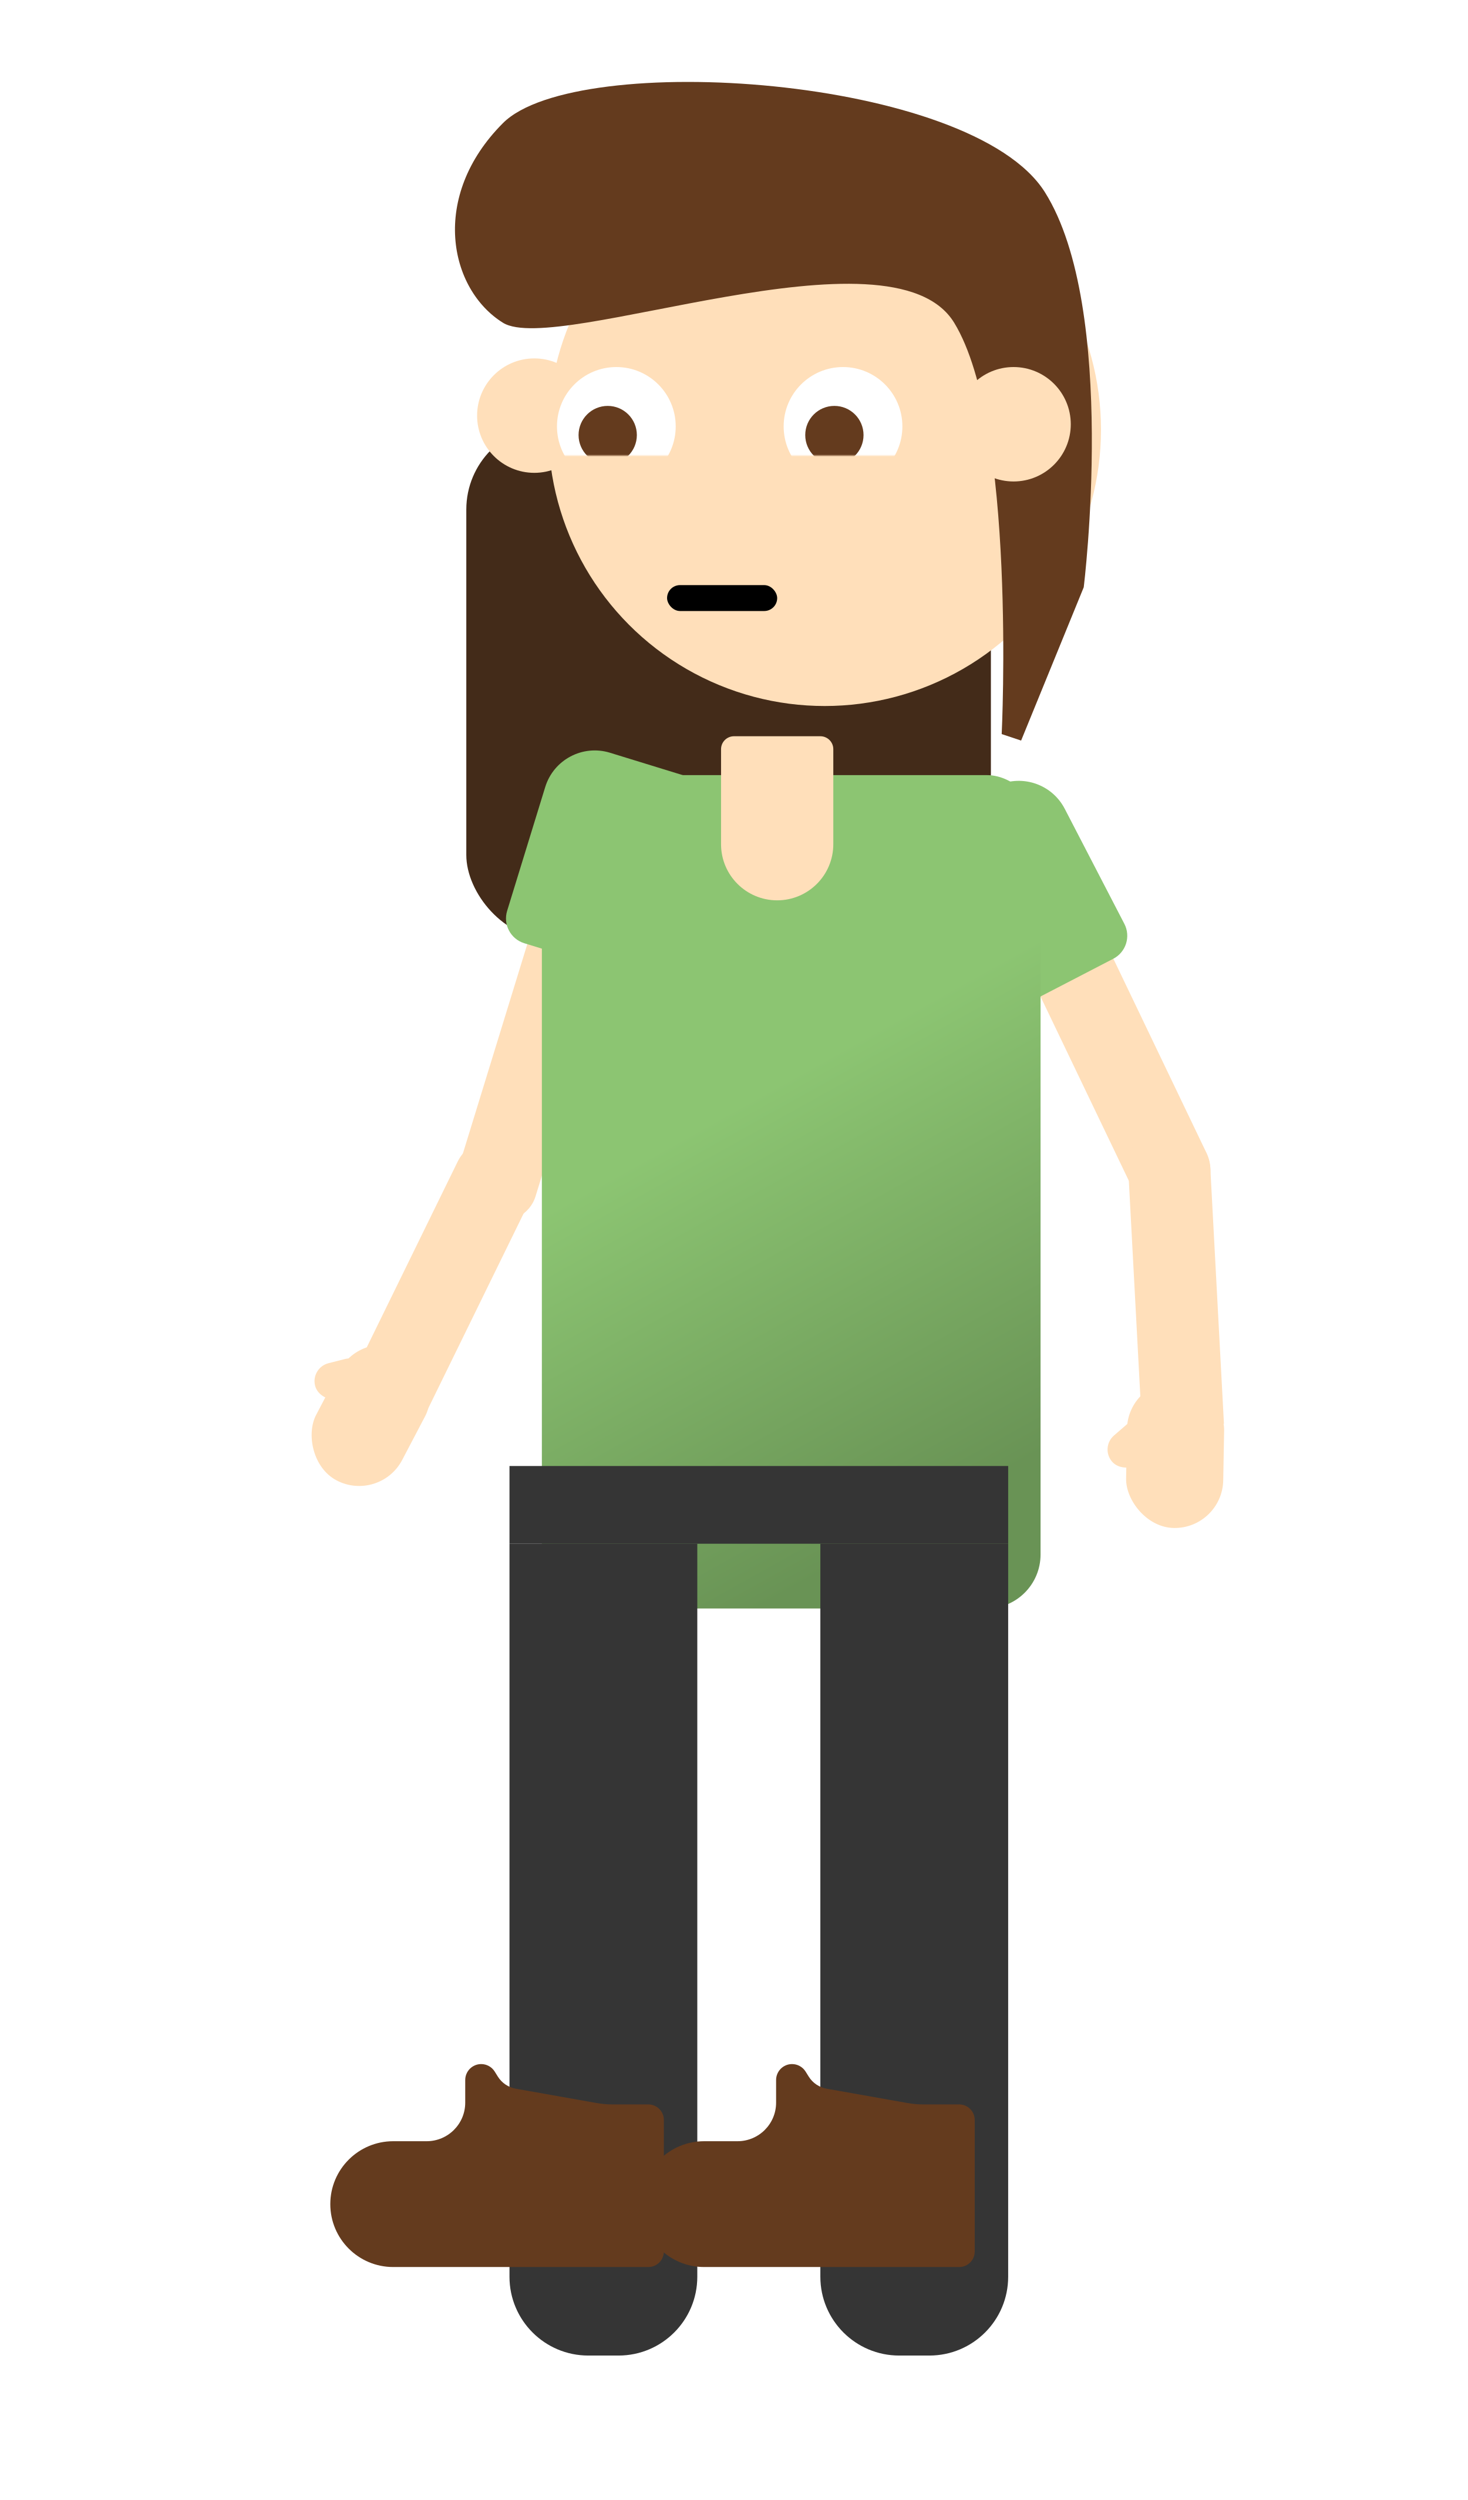 <svg width="680" height="1158" viewBox="0 0 680 1158" fill="none" xmlns="http://www.w3.org/2000/svg">
<g filter="url(#filter0_d_15_3)">
<g filter="url(#filter1_i_15_3)">
<rect x="262" y="141" width="243" height="238" rx="39" fill="#432B19"/>
</g>
<g filter="url(#filter2_i_15_3)">
<path d="M245.081 551.064C242.483 559.51 233.53 564.25 225.084 561.652L222.216 560.77C212.187 557.684 206.558 547.052 209.643 537.023L254.339 391.742L290.659 402.916L245.081 551.064Z" fill="#FFDFBA"/>
<path d="M244.422 549.078C248.308 541.141 245.023 531.558 237.087 527.673L234.392 526.354C224.968 521.74 213.587 525.64 208.973 535.065L160 635.105L194.13 651.812L244.422 549.078Z" fill="#FFDFBA"/>
<path d="M239.852 433.868C233.518 431.92 229.963 425.205 231.912 418.87L249.556 361.523C253.454 348.855 266.884 341.744 279.553 345.642L317.784 357.406L293.082 437.691C291.133 444.026 284.418 447.581 278.083 445.632L239.852 433.868Z" fill="#8CC572"/>
<rect x="172.848" y="693.122" width="45" height="68" rx="22.5" transform="rotate(-152.315 172.848 693.122)" fill="#FFDFBA"/>
<rect width="17.181" height="25.295" rx="8.591" transform="matrix(0.245 0.969 0.969 -0.245 140.848 630.484)" fill="#FFDFBA"/>
</g>
<g filter="url(#filter3_i_15_3)">
<path d="M513.858 541.064C517.678 549.032 527.235 552.394 535.203 548.573L537.908 547.276C547.37 542.739 551.362 531.391 546.825 521.929L481.106 384.871L446.842 401.3L513.858 541.064Z" fill="#FFDFBA"/>
<path d="M510.545 528.299C510.075 519.475 516.847 511.941 525.671 511.47L528.667 511.311C539.145 510.752 548.093 518.794 548.651 529.272L554.95 647.447L517.004 649.469L510.545 528.299Z" fill="#FFDFBA"/>
<path d="M468.173 450.468C462.289 453.518 455.047 451.22 451.997 445.336L413.345 370.757L448.859 352.351C460.627 346.252 475.112 350.847 481.211 362.616L508.819 415.886C511.869 421.771 509.571 429.013 503.687 432.062L468.173 450.468Z" fill="#8CC572"/>
<g filter="url(#filter4_i_15_3)">
<rect width="17.181" height="25.295" rx="8.591" transform="matrix(0.654 0.756 0.756 -0.654 497.512 654.488)" fill="#FFDFBA"/>
</g>
<rect x="554.219" y="696.105" width="45" height="68" rx="22.5" transform="rotate(-178.979 554.219 696.105)" fill="#FFDFBA"/>
</g>
<rect x="251" y="343" width="231" height="386" rx="25" fill="url(#paint0_linear_15_3)"/>
<g filter="url(#filter5_i_15_3)">
<path d="M251 693H482V729H251V693Z" fill="#353535"/>
<path d="M251 729H338V1068.5C338 1088.66 321.658 1105 301.5 1105H287.5C267.342 1105 251 1088.66 251 1068.5V729Z" fill="#353535"/>
<g filter="url(#filter6_ii_15_3)">
<path d="M338.5 1097.83V1036.86C338.5 1035.08 337.835 1033.36 336.634 1032.04C335.275 1030.54 333.349 1029.69 331.329 1029.69H314.783C312.266 1029.69 309.754 1029.47 307.275 1029.03L269.893 1022.4C266.46 1021.79 263.448 1019.75 261.606 1016.79L260.17 1014.49C258.82 1012.32 256.447 1011 253.893 1011C249.81 1011 246.5 1014.31 246.5 1018.39V1028.87C246.5 1038.73 238.501 1046.73 228.635 1046.73H213.135C197.044 1046.73 184 1059.77 184 1075.87C184 1091.96 197.044 1105 213.135 1105H331.329C333.349 1105 335.275 1104.15 336.634 1102.65C337.835 1101.33 338.5 1099.61 338.5 1097.83Z" fill="#643B1E"/>
</g>
<path d="M395 729H482V1068.5C482 1088.66 465.658 1105 445.5 1105H431.5C411.342 1105 395 1088.66 395 1068.5V729Z" fill="#353535"/>
<g filter="url(#filter7_ii_15_3)">
<path d="M482.5 1097.83V1036.86C482.5 1035.08 481.835 1033.36 480.634 1032.04C479.275 1030.54 477.349 1029.69 475.329 1029.69H458.783C456.266 1029.69 453.754 1029.47 451.275 1029.03L413.893 1022.4C410.46 1021.79 407.448 1019.75 405.606 1016.79L404.17 1014.49C402.82 1012.32 400.447 1011 397.893 1011C393.81 1011 390.5 1014.31 390.5 1018.39V1028.87C390.5 1038.73 382.501 1046.73 372.635 1046.73H357.135C341.044 1046.73 328 1059.77 328 1075.87C328 1091.96 341.044 1105 357.135 1105H475.329C477.349 1105 479.275 1104.15 480.634 1102.65C481.835 1101.33 482.5 1099.61 482.5 1097.83Z" fill="#643B1E"/>
</g>
</g>
<g filter="url(#filter8_i_15_3)">
<path d="M334 297C334 293.686 336.686 291 340 291H380C383.314 291 386 293.686 386 297V341C386 355.359 374.359 367 360 367C345.641 367 334 355.359 334 341V297Z" fill="#FFDFBA"/>
</g>
<g filter="url(#filter9_i_15_3)">
<g filter="url(#filter10_i_15_3)">
<circle cx="238.5" cy="185.5" r="26.5" fill="#FFDFBA"/>
</g>
<g filter="url(#filter11_i_15_3)">
<circle cx="238.5" cy="185.5" r="12.5" fill="#FFDFBA"/>
</g>
</g>
<g filter="url(#filter12_i_15_3)">
<circle cx="360" cy="183" r="128" fill="#FFDFBA"/>
</g>
<path d="M442 133.5C471 181 464 324 464 324L473 327L502 256C502 256 518 127 484 73C450 19 267 7 233 41C199 75 208 118 233 133.5C258 149 413 86 442 133.5Z" fill="#643B1E"/>
<g filter="url(#filter13_i_15_3)">
<circle cx="473.5" cy="184.5" r="26.5" fill="#FFDFBA"/>
</g>
<g filter="url(#filter14_i_15_3)">
<circle cx="473.5" cy="184.5" r="12.5" fill="#FFDFBA"/>
</g>
<mask id="mask0_15_3" style="mask-type:alpha" maskUnits="userSpaceOnUse" x="243" y="122" width="183" height="73">
<path d="M243 122H425.938V195H243V122Z" fill="#C4C4C4"/>
</mask>
<g mask="url(#mask0_15_3)">
<g filter="url(#filter15_i_15_3)">
<circle cx="281.5" cy="185.5" r="27.5" fill="white"/>
</g>
<circle cx="281.5" cy="185.5" r="13.5" fill="#643B1E"/>
<g filter="url(#filter16_i_15_3)">
<circle cx="386.5" cy="185.5" r="27.5" fill="white"/>
</g>
<circle cx="386.5" cy="185.5" r="13.5" fill="#643B1E"/>
</g>
<rect x="309" y="255" width="51" height="12" rx="6" fill="black"/>
</g>
<defs>
<filter id="filter0_d_15_3" x="103.873" y="0.945" width="488.16" height="1157.05" filterUnits="userSpaceOnUse" color-interpolation-filters="sRGB">
<feFlood flood-opacity="0" result="BackgroundImageFix"/>
<feColorMatrix in="SourceAlpha" type="matrix" values="0 0 0 0 0 0 0 0 0 0 0 0 0 0 0 0 0 0 127 0" result="hardAlpha"/>
<feOffset dy="16"/>
<feGaussianBlur stdDeviation="18.5"/>
<feComposite in2="hardAlpha" operator="out"/>
<feColorMatrix type="matrix" values="0 0 0 0 0 0 0 0 0 0 0 0 0 0 0 0 0 0 0.25 0"/>
<feBlend mode="normal" in2="BackgroundImageFix" result="effect1_dropShadow_15_3"/>
<feBlend mode="normal" in="SourceGraphic" in2="effect1_dropShadow_15_3" result="shape"/>
</filter>
<filter id="filter1_i_15_3" x="262" y="141" width="243" height="238" filterUnits="userSpaceOnUse" color-interpolation-filters="sRGB">
<feFlood flood-opacity="0" result="BackgroundImageFix"/>
<feBlend mode="normal" in="SourceGraphic" in2="BackgroundImageFix" result="shape"/>
<feColorMatrix in="SourceAlpha" type="matrix" values="0 0 0 0 0 0 0 0 0 0 0 0 0 0 0 0 0 0 127 0" result="hardAlpha"/>
<feOffset dx="-46" dy="40"/>
<feComposite in2="hardAlpha" operator="arithmetic" k2="-1" k3="1"/>
<feColorMatrix type="matrix" values="0 0 0 0 0.392 0 0 0 0 0.232 0 0 0 0 0.116 0 0 0 1 0"/>
<feBlend mode="normal" in2="shape" result="effect1_innerShadow_15_3"/>
</filter>
<filter id="filter2_i_15_3" x="140.873" y="331.575" width="179.911" height="353.674" filterUnits="userSpaceOnUse" color-interpolation-filters="sRGB">
<feFlood flood-opacity="0" result="BackgroundImageFix"/>
<feBlend mode="normal" in="SourceGraphic" in2="BackgroundImageFix" result="shape"/>
<feColorMatrix in="SourceAlpha" type="matrix" values="0 0 0 0 0 0 0 0 0 0 0 0 0 0 0 0 0 0 127 0" result="hardAlpha"/>
<feOffset dx="3" dy="-13"/>
<feGaussianBlur stdDeviation="14.5"/>
<feComposite in2="hardAlpha" operator="arithmetic" k2="-1" k3="1"/>
<feColorMatrix type="matrix" values="0 0 0 0 0 0 0 0 0 0 0 0 0 0 0 0 0 0 0.25 0"/>
<feBlend mode="normal" in2="shape" result="effect1_innerShadow_15_3"/>
</filter>
<filter id="filter3_i_15_3" x="413.345" y="345.654" width="153.687" height="350.054" filterUnits="userSpaceOnUse" color-interpolation-filters="sRGB">
<feFlood flood-opacity="0" result="BackgroundImageFix"/>
<feBlend mode="normal" in="SourceGraphic" in2="BackgroundImageFix" result="shape"/>
<feColorMatrix in="SourceAlpha" type="matrix" values="0 0 0 0 0 0 0 0 0 0 0 0 0 0 0 0 0 0 127 0" result="hardAlpha"/>
<feOffset dx="12" dy="-4"/>
<feGaussianBlur stdDeviation="13.5"/>
<feComposite in2="hardAlpha" operator="arithmetic" k2="-1" k3="1"/>
<feColorMatrix type="matrix" values="0 0 0 0 0 0 0 0 0 0 0 0 0 0 0 0 0 0 0.25 0"/>
<feBlend mode="normal" in2="shape" result="effect1_innerShadow_15_3"/>
</filter>
<filter id="filter4_i_15_3" x="501.039" y="641.464" width="23.317" height="26.49" filterUnits="userSpaceOnUse" color-interpolation-filters="sRGB">
<feFlood flood-opacity="0" result="BackgroundImageFix"/>
<feBlend mode="normal" in="SourceGraphic" in2="BackgroundImageFix" result="shape"/>
<feColorMatrix in="SourceAlpha" type="matrix" values="0 0 0 0 0 0 0 0 0 0 0 0 0 0 0 0 0 0 127 0" result="hardAlpha"/>
<feOffset dy="4"/>
<feGaussianBlur stdDeviation="7"/>
<feComposite in2="hardAlpha" operator="arithmetic" k2="-1" k3="1"/>
<feColorMatrix type="matrix" values="0 0 0 0 0.796 0 0 0 0 0.573 0 0 0 0 0.478 0 0 0 0.25 0"/>
<feBlend mode="normal" in2="shape" result="effect1_innerShadow_15_3"/>
</filter>
<filter id="filter5_i_15_3" x="169" y="663" width="313.5" height="442" filterUnits="userSpaceOnUse" color-interpolation-filters="sRGB">
<feFlood flood-opacity="0" result="BackgroundImageFix"/>
<feBlend mode="normal" in="SourceGraphic" in2="BackgroundImageFix" result="shape"/>
<feColorMatrix in="SourceAlpha" type="matrix" values="0 0 0 0 0 0 0 0 0 0 0 0 0 0 0 0 0 0 127 0" result="hardAlpha"/>
<feOffset dx="-15" dy="-30"/>
<feGaussianBlur stdDeviation="16"/>
<feComposite in2="hardAlpha" operator="arithmetic" k2="-1" k3="1"/>
<feColorMatrix type="matrix" values="0 0 0 0 0 0 0 0 0 0 0 0 0 0 0 0 0 0 0.25 0"/>
<feBlend mode="normal" in2="shape" result="effect1_innerShadow_15_3"/>
</filter>
<filter id="filter6_ii_15_3" x="168" y="985" width="170.5" height="120" filterUnits="userSpaceOnUse" color-interpolation-filters="sRGB">
<feFlood flood-opacity="0" result="BackgroundImageFix"/>
<feBlend mode="normal" in="SourceGraphic" in2="BackgroundImageFix" result="shape"/>
<feColorMatrix in="SourceAlpha" type="matrix" values="0 0 0 0 0 0 0 0 0 0 0 0 0 0 0 0 0 0 127 0" result="hardAlpha"/>
<feOffset dy="-15"/>
<feComposite in2="hardAlpha" operator="arithmetic" k2="-1" k3="1"/>
<feColorMatrix type="matrix" values="0 0 0 0 0 0 0 0 0 0 0 0 0 0 0 0 0 0 0.25 0"/>
<feBlend mode="normal" in2="shape" result="effect1_innerShadow_15_3"/>
<feColorMatrix in="SourceAlpha" type="matrix" values="0 0 0 0 0 0 0 0 0 0 0 0 0 0 0 0 0 0 127 0" result="hardAlpha"/>
<feOffset dx="-16" dy="-26"/>
<feGaussianBlur stdDeviation="15"/>
<feComposite in2="hardAlpha" operator="arithmetic" k2="-1" k3="1"/>
<feColorMatrix type="matrix" values="0 0 0 0 0 0 0 0 0 0 0 0 0 0 0 0 0 0 0.25 0"/>
<feBlend mode="normal" in2="effect1_innerShadow_15_3" result="effect2_innerShadow_15_3"/>
</filter>
<filter id="filter7_ii_15_3" x="312" y="985" width="170.5" height="120" filterUnits="userSpaceOnUse" color-interpolation-filters="sRGB">
<feFlood flood-opacity="0" result="BackgroundImageFix"/>
<feBlend mode="normal" in="SourceGraphic" in2="BackgroundImageFix" result="shape"/>
<feColorMatrix in="SourceAlpha" type="matrix" values="0 0 0 0 0 0 0 0 0 0 0 0 0 0 0 0 0 0 127 0" result="hardAlpha"/>
<feOffset dy="-15"/>
<feComposite in2="hardAlpha" operator="arithmetic" k2="-1" k3="1"/>
<feColorMatrix type="matrix" values="0 0 0 0 0 0 0 0 0 0 0 0 0 0 0 0 0 0 0.25 0"/>
<feBlend mode="normal" in2="shape" result="effect1_innerShadow_15_3"/>
<feColorMatrix in="SourceAlpha" type="matrix" values="0 0 0 0 0 0 0 0 0 0 0 0 0 0 0 0 0 0 127 0" result="hardAlpha"/>
<feOffset dx="-16" dy="-26"/>
<feGaussianBlur stdDeviation="15"/>
<feComposite in2="hardAlpha" operator="arithmetic" k2="-1" k3="1"/>
<feColorMatrix type="matrix" values="0 0 0 0 0 0 0 0 0 0 0 0 0 0 0 0 0 0 0.25 0"/>
<feBlend mode="normal" in2="effect1_innerShadow_15_3" result="effect2_innerShadow_15_3"/>
</filter>
<filter id="filter8_i_15_3" x="334" y="291" width="52" height="90" filterUnits="userSpaceOnUse" color-interpolation-filters="sRGB">
<feFlood flood-opacity="0" result="BackgroundImageFix"/>
<feBlend mode="normal" in="SourceGraphic" in2="BackgroundImageFix" result="shape"/>
<feColorMatrix in="SourceAlpha" type="matrix" values="0 0 0 0 0 0 0 0 0 0 0 0 0 0 0 0 0 0 127 0" result="hardAlpha"/>
<feOffset dy="34"/>
<feGaussianBlur stdDeviation="7"/>
<feComposite in2="hardAlpha" operator="arithmetic" k2="-1" k3="1"/>
<feColorMatrix type="matrix" values="0 0 0 0 0.796 0 0 0 0 0.573 0 0 0 0 0.478 0 0 0 0.6 0"/>
<feBlend mode="normal" in2="shape" result="effect1_innerShadow_15_3"/>
</filter>
<filter id="filter9_i_15_3" x="212" y="154" width="58" height="58" filterUnits="userSpaceOnUse" color-interpolation-filters="sRGB">
<feFlood flood-opacity="0" result="BackgroundImageFix"/>
<feBlend mode="normal" in="SourceGraphic" in2="BackgroundImageFix" result="shape"/>
<feColorMatrix in="SourceAlpha" type="matrix" values="0 0 0 0 0 0 0 0 0 0 0 0 0 0 0 0 0 0 127 0" result="hardAlpha"/>
<feOffset dx="5" dy="-5"/>
<feGaussianBlur stdDeviation="33.5"/>
<feComposite in2="hardAlpha" operator="arithmetic" k2="-1" k3="1"/>
<feColorMatrix type="matrix" values="0 0 0 0 0.796 0 0 0 0 0.573 0 0 0 0 0.478 0 0 0 0.29 0"/>
<feBlend mode="normal" in2="shape" result="effect1_innerShadow_15_3"/>
</filter>
<filter id="filter10_i_15_3" x="212" y="155" width="57" height="57" filterUnits="userSpaceOnUse" color-interpolation-filters="sRGB">
<feFlood flood-opacity="0" result="BackgroundImageFix"/>
<feBlend mode="normal" in="SourceGraphic" in2="BackgroundImageFix" result="shape"/>
<feColorMatrix in="SourceAlpha" type="matrix" values="0 0 0 0 0 0 0 0 0 0 0 0 0 0 0 0 0 0 127 0" result="hardAlpha"/>
<feOffset dx="4" dy="-4"/>
<feGaussianBlur stdDeviation="2"/>
<feComposite in2="hardAlpha" operator="arithmetic" k2="-1" k3="1"/>
<feColorMatrix type="matrix" values="0 0 0 0 0.796 0 0 0 0 0.573 0 0 0 0 0.478 0 0 0 0.25 0"/>
<feBlend mode="normal" in2="shape" result="effect1_innerShadow_15_3"/>
</filter>
<filter id="filter11_i_15_3" x="226" y="173" width="29" height="25" filterUnits="userSpaceOnUse" color-interpolation-filters="sRGB">
<feFlood flood-opacity="0" result="BackgroundImageFix"/>
<feBlend mode="normal" in="SourceGraphic" in2="BackgroundImageFix" result="shape"/>
<feColorMatrix in="SourceAlpha" type="matrix" values="0 0 0 0 0 0 0 0 0 0 0 0 0 0 0 0 0 0 127 0" result="hardAlpha"/>
<feOffset dx="8"/>
<feGaussianBlur stdDeviation="2"/>
<feComposite in2="hardAlpha" operator="arithmetic" k2="-1" k3="1"/>
<feColorMatrix type="matrix" values="0 0 0 0 0.796 0 0 0 0 0.573 0 0 0 0 0.478 0 0 0 0.25 0"/>
<feBlend mode="normal" in2="shape" result="effect1_innerShadow_15_3"/>
</filter>
<filter id="filter12_i_15_3" x="232" y="55" width="278" height="256" filterUnits="userSpaceOnUse" color-interpolation-filters="sRGB">
<feFlood flood-opacity="0" result="BackgroundImageFix"/>
<feBlend mode="normal" in="SourceGraphic" in2="BackgroundImageFix" result="shape"/>
<feColorMatrix in="SourceAlpha" type="matrix" values="0 0 0 0 0 0 0 0 0 0 0 0 0 0 0 0 0 0 127 0" result="hardAlpha"/>
<feOffset dx="22"/>
<feGaussianBlur stdDeviation="28"/>
<feComposite in2="hardAlpha" operator="arithmetic" k2="-1" k3="1"/>
<feColorMatrix type="matrix" values="0 0 0 0 0.796 0 0 0 0 0.573 0 0 0 0 0.477 0 0 0 0.29 0"/>
<feBlend mode="normal" in2="shape" result="effect1_innerShadow_15_3"/>
</filter>
<filter id="filter13_i_15_3" x="443" y="154" width="57" height="57" filterUnits="userSpaceOnUse" color-interpolation-filters="sRGB">
<feFlood flood-opacity="0" result="BackgroundImageFix"/>
<feBlend mode="normal" in="SourceGraphic" in2="BackgroundImageFix" result="shape"/>
<feColorMatrix in="SourceAlpha" type="matrix" values="0 0 0 0 0 0 0 0 0 0 0 0 0 0 0 0 0 0 127 0" result="hardAlpha"/>
<feOffset dx="-4" dy="-4"/>
<feGaussianBlur stdDeviation="2"/>
<feComposite in2="hardAlpha" operator="arithmetic" k2="-1" k3="1"/>
<feColorMatrix type="matrix" values="0 0 0 0 0.796 0 0 0 0 0.573 0 0 0 0 0.478 0 0 0 0.25 0"/>
<feBlend mode="normal" in2="shape" result="effect1_innerShadow_15_3"/>
</filter>
<filter id="filter14_i_15_3" x="457" y="172" width="29" height="25" filterUnits="userSpaceOnUse" color-interpolation-filters="sRGB">
<feFlood flood-opacity="0" result="BackgroundImageFix"/>
<feBlend mode="normal" in="SourceGraphic" in2="BackgroundImageFix" result="shape"/>
<feColorMatrix in="SourceAlpha" type="matrix" values="0 0 0 0 0 0 0 0 0 0 0 0 0 0 0 0 0 0 127 0" result="hardAlpha"/>
<feOffset dx="-8"/>
<feGaussianBlur stdDeviation="2"/>
<feComposite in2="hardAlpha" operator="arithmetic" k2="-1" k3="1"/>
<feColorMatrix type="matrix" values="0 0 0 0 0.796 0 0 0 0 0.573 0 0 0 0 0.478 0 0 0 0.25 0"/>
<feBlend mode="normal" in2="shape" result="effect1_innerShadow_15_3"/>
</filter>
<filter id="filter15_i_15_3" x="254" y="154" width="59" height="59" filterUnits="userSpaceOnUse" color-interpolation-filters="sRGB">
<feFlood flood-opacity="0" result="BackgroundImageFix"/>
<feBlend mode="normal" in="SourceGraphic" in2="BackgroundImageFix" result="shape"/>
<feColorMatrix in="SourceAlpha" type="matrix" values="0 0 0 0 0 0 0 0 0 0 0 0 0 0 0 0 0 0 127 0" result="hardAlpha"/>
<feOffset dx="4" dy="-4"/>
<feGaussianBlur stdDeviation="7.5"/>
<feComposite in2="hardAlpha" operator="arithmetic" k2="-1" k3="1"/>
<feColorMatrix type="matrix" values="0 0 0 0 0 0 0 0 0 0 0 0 0 0 0 0 0 0 0.1 0"/>
<feBlend mode="normal" in2="shape" result="effect1_innerShadow_15_3"/>
</filter>
<filter id="filter16_i_15_3" x="359" y="154" width="59" height="59" filterUnits="userSpaceOnUse" color-interpolation-filters="sRGB">
<feFlood flood-opacity="0" result="BackgroundImageFix"/>
<feBlend mode="normal" in="SourceGraphic" in2="BackgroundImageFix" result="shape"/>
<feColorMatrix in="SourceAlpha" type="matrix" values="0 0 0 0 0 0 0 0 0 0 0 0 0 0 0 0 0 0 127 0" result="hardAlpha"/>
<feOffset dx="4" dy="-4"/>
<feGaussianBlur stdDeviation="7.5"/>
<feComposite in2="hardAlpha" operator="arithmetic" k2="-1" k3="1"/>
<feColorMatrix type="matrix" values="0 0 0 0 0 0 0 0 0 0 0 0 0 0 0 0 0 0 0.1 0"/>
<feBlend mode="normal" in2="shape" result="effect1_innerShadow_15_3"/>
</filter>
<linearGradient id="paint0_linear_15_3" x1="338" y1="498" x2="439.5" y2="680.5" gradientUnits="userSpaceOnUse">
<stop stop-color="#8CC572"/>
<stop offset="1" stop-color="#699355"/>
</linearGradient>
</defs>
</svg>
